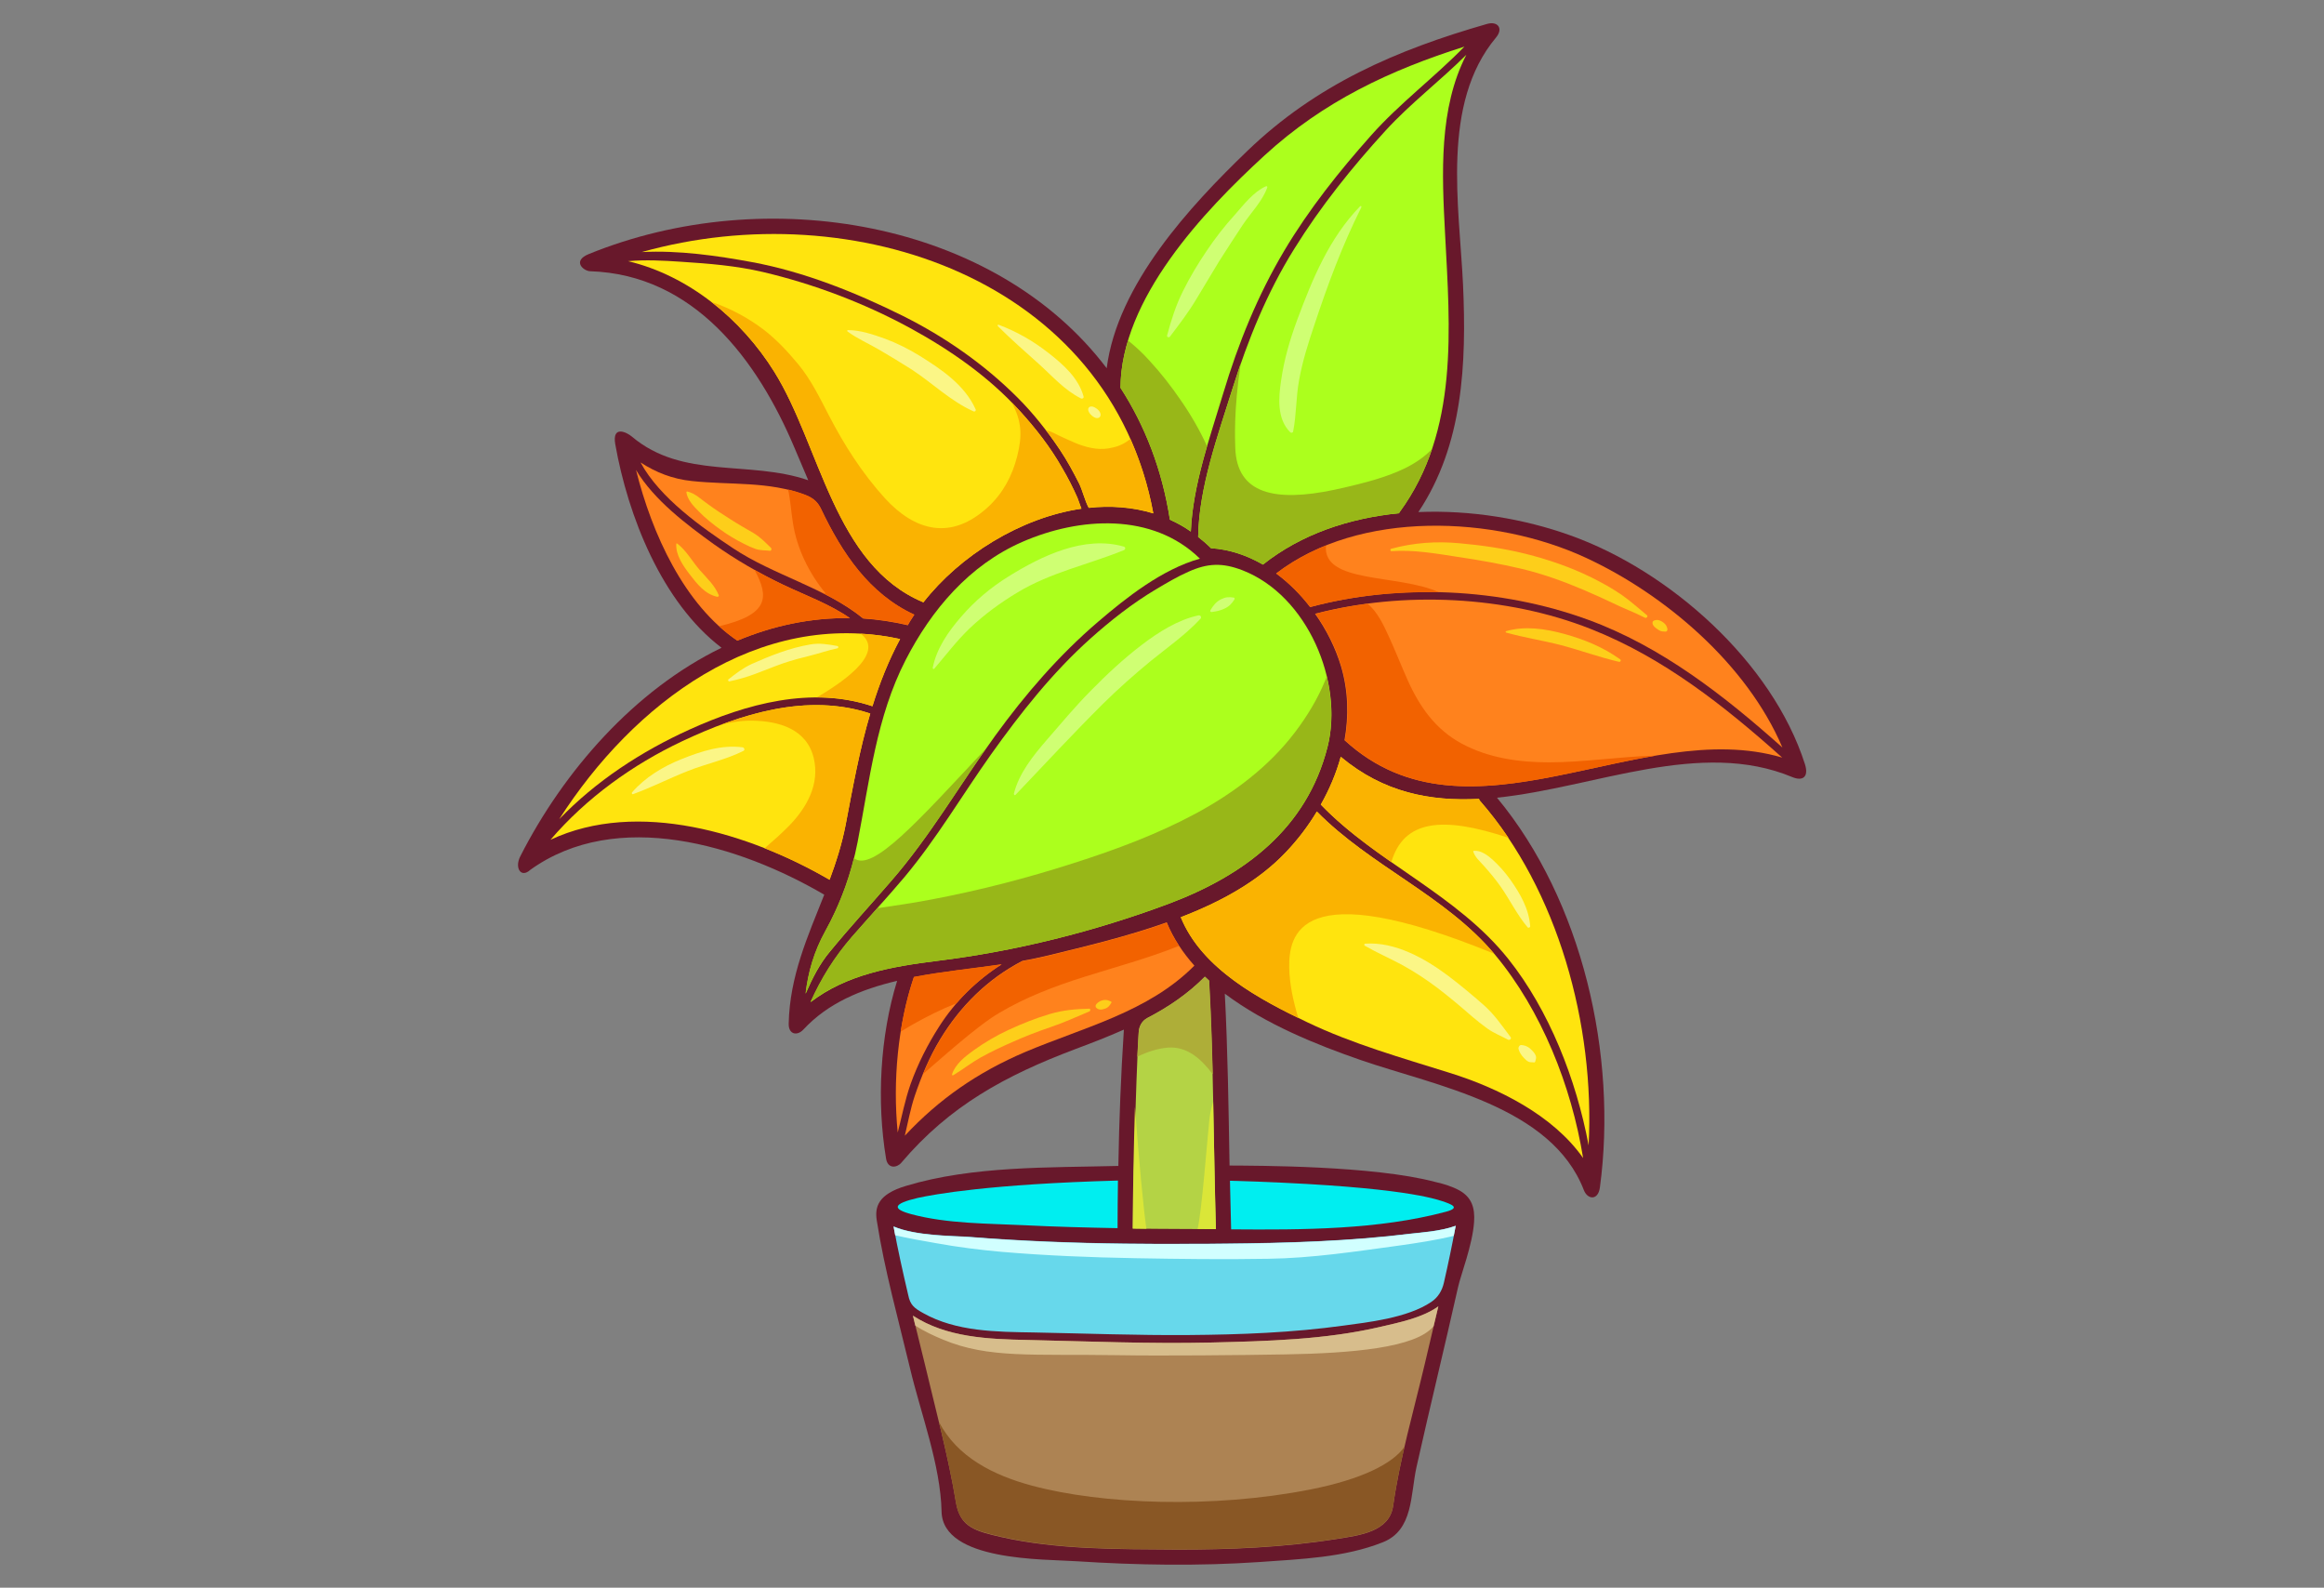<?xml version="1.0" encoding="utf-8"?>
<!-- Generator: Adobe Illustrator 25.2.0, SVG Export Plug-In . SVG Version: 6.00 Build 0)  -->
<svg version="1.1" id="e37c00f5-ff96-45aa-87ea-1a24b78ba7bd"
	 xmlns="http://www.w3.org/2000/svg" xmlns:xlink="http://www.w3.org/1999/xlink" x="0px" y="0px" viewBox="0 0 1176.6 803.7"
	 style="enable-background:new 0 0 1176.6 803.7;" xml:space="preserve">
<rect x="0" y="0" width="1176.6" height="803.7" fill="#808080" stroke="none"/>
<style type="text/css">
	.st0{fill:#68182B;}
	.st1{fill:#B4D345;}
	.st2{fill:#FFE40E;}
	.st3{fill:#67D8EB;}
	.st4{fill:#ACFF1D;}
	.st5{fill:#AD8353;}
	.st6{fill:#FAB301;}
	.st7{fill:#FF821D;}
	.st8{fill:#F26200;}
	.st9{fill:#FDCE1A;}
	.st10{fill:#FBF686;}
	.st11{fill:#CFFF73;}
	.st12{fill:#98B718;}
	.st13{fill:#AEAE38;}
	.st14{fill:#DAE638;}
	.st15{fill:#00EEF0;}
	.st16{fill:#D1FFFF;}
	.st17{fill:#D7BD8C;}
	.st18{fill:#895725;}
</style>
<g>
	<g>
		<path class="st0" d="M263.4,433.5c22-43.3,58-84.3,101.9-105.6c-30.3-23.1-47.4-66.8-53.8-103c-1.7-9.8,5.8-6.1,8.4-3.9
			c25.8,21.8,59.3,11.8,89.3,22.1c-2.4-5.6-4.7-11.1-7-16.5c-18.7-44.3-50.8-87.6-103.4-89.3c-3.4-0.1-9.3-5.2-0.7-8.7
			c89.9-36.6,205.5-17,262.2,57.8c5.4-42.4,42.3-82.2,71.2-110c34.9-33.6,75.4-51.1,121.4-64.3c5.3-1.5,8.4,2.2,4.5,6.9
			c-27.9,33.4-18.6,85-16.7,125c1.8,39.9,0.1,81.2-22.6,115.2c26.5-1.1,53.5,3.4,76.9,11.8c50,17.8,102.2,63.9,118.8,115.8
			c2.1,6.6-1.2,8.7-6.3,6.6c-46.7-19.5-99.7,5.2-149.6,10.4C801.2,456,819,534.3,810,601.1c-0.9,6.7-6.2,6.2-8.1,1.4
			c-16.4-42.7-75.1-52.8-113-65.9c-22-7.6-48.2-18.1-68.8-33.6c1.5,29,1.9,58,2.4,87c13.8,0.1,72.9,0,104.1,8.3
			c4.4,1,8.6,2.3,12.1,4.2c6.4,3.5,8.1,8.9,7.6,16.1c-0.8,11.6-6.7,26.6-8.1,32.9c-6.8,30.3-14.2,60.5-21,90.9
			c-3.2,14.2-1.5,32.1-17.1,38.3c-19.6,7.8-41.7,8.5-62.4,10c-30.9,2.1-61.9,1.6-92.8-0.4c-16.3-1.1-67.6,0.1-68.2-25.1
			c-0.5-23.7-10.6-49.8-16-72.7c-5.9-24.7-12.9-49.6-16.8-74.7c-1.1-6.9,0.7-13.3,14.8-17.5c33.8-10.2,72.5-9.2,107.5-10.1
			c0.4-23,1.3-46.1,2.8-69c-8.1,3.6-16.4,6.8-24.7,9.9c-35.2,13.3-63.5,28.6-88,57.5c-2.1,2.5-6.8,3.3-7.7-2.1
			c-4.8-28.7-3.1-61.9,5.6-90c-18.2,4.3-35,11.2-47.5,24.7c-3.1,3.3-7.5,2.5-7.4-3c0.5-24.1,9.7-44.3,18-65.3
			c-42.9-25.1-105-44-148.8-12.6C263.8,444.7,260.4,439.4,263.4,433.5z"/>
		<path class="st1" d="M610,494.4c-8.6,8.7-18.5,15.4-29.1,20.9c-2.8,1.5-4.2,4.2-4.4,7.3c-1.5,23.5-3,90.1-3,99.3
			c7.4,0.1,14.8,0.2,22.1,0.2c6.5,0,13.2,0.1,20,0.1c-1.3-41.9-1.1-84-3.5-125.8C611.4,495.7,610.7,495,610,494.4z"/>
		<g>
			<path class="st2" d="M757,483.4c-25-30-63.1-44.9-90.3-72.6c-4.5,7.5-9.8,14.4-15.6,20.5c-14.1,14.9-33,25.2-53.3,33
				c10.7,26.2,39.8,41.6,64.1,53.2c23,11,47.9,18,72.1,25.6c24.4,7.6,52.2,21.3,67.5,43.1C795.6,549.7,780.4,511.5,757,483.4z"/>
			<path class="st2" d="M349.1,369.3c28.6-13,61.8-22.1,92.6-11.8c3.6-11.6,8.1-23,14-34c-71.9-15.6-135.2,32.8-172.6,91.2
				C301.7,395.4,324.6,380.4,349.1,369.3z"/>
			<path class="st2" d="M392,188.2c23.4,37.5,30.2,97.8,75.5,116.7c18.5-23.7,49.2-42.9,80-47.4c-0.7-1.9-1.4-3.9-2-5.5
				c-2.3-5.2-4.9-10.3-7.8-15.2c-5.9-10.4-13.3-19.9-21.4-28.8c-15.8-17.4-35.4-31-56-42.2c-23.1-12.5-48.5-22.1-74-28.1
				c-13.7-3.2-27.5-4.3-41.5-5.2c-8.9-0.6-17.9-1.1-26.8-0.3C348.8,139.6,375.3,161.5,392,188.2z"/>
			<path class="st2" d="M324.9,127.6c18.7-1,38.6,1.9,55.9,5.1c26.4,4.9,52.3,15.3,76.3,27.2c21.4,10.7,41.2,24.5,58.1,41.4
				c8,8,15.1,17,21.4,26.4c3.7,5.5,6.8,11.3,9.8,17.2c1.6,3.3,2.9,8.7,4.8,12.2c11.1-1.2,22.2-0.4,32.7,2.8
				C561.9,141.3,431.7,97.6,324.9,127.6z"/>
			<path class="st2" d="M749.3,405.4c-0.3-0.3-0.4-0.6-0.5-1c-24.7,1.3-48.4-3.2-70-21.3c-2.3,8.4-5.8,16.6-10.1,24.2
				c28.7,29.7,68.8,45.4,94.9,78.1c20.7,26,34.4,60.9,40.7,94.4C807.5,518.7,788.7,450.5,749.3,405.4z"/>
			<path class="st2" d="M428.1,417.7c3.7-19.4,7.1-38.3,12.5-56.5c-31.9-10.6-65.9,0.2-95.2,14c-25.2,11.9-48.5,28.7-66.7,49.9
				c44.2-20.7,100.7-3.3,141.3,20.2C423.3,436.5,426.2,427.4,428.1,417.7z"/>
		</g>
		<path class="st3" d="M467.4,664.7c16.7,9.4,37,9.5,56.2,9.8c26,0.5,52,1.5,78.1,1.3c26.3-0.2,52.7-1.2,78.7-4.8
			c11.5-1.6,32.1-3.7,44.3-12c3.4-2.3,5.4-5.7,6.3-9.6c2.2-9.6,4.2-19.2,6-28.9c-7.7,2.8-18.3,3.4-22.4,3.9
			c-31.3,3.9-63,4.8-94.6,5.1c-0.2,0-0.3,0-0.5,0c-5.7,0.1-11.3,0.1-16.9,0.1c-10.9,0.1-21.9,0-32.8-0.1c0,0-0.1,0-0.1,0
			c-26.3-0.3-52.7-1.3-78.9-3.4c-8.1-0.6-26.9-0.4-38.4-5.3c2.1,11.6,4.7,23.2,7.4,34.7C460.8,660.5,462.7,662.1,467.4,664.7z"/>
		<g>
			<path class="st4" d="M450.9,446.3c20-22.9,35.1-49.3,52.9-73.8c15.3-21.1,32.4-40.9,52.2-57.8c14-12,32.4-26.6,51.5-31.9
				c-24-23.5-61-21.1-89.9-8.5c-26.8,11.7-46,34.3-59.1,59.8c-14.8,28.8-18.2,60.8-24.3,92.1c-3.1,16-8.5,30.9-16.3,45.1
				c-5.8,10.5-8.7,20.8-10,31.7c3.3-7.6,7-15,12.3-21.3C430.1,469.6,440.7,458.1,450.9,446.3z"/>
			<path class="st4" d="M701.4,66.2c-17,18.6-32.8,38.3-46.1,59.7C641.5,148,631.8,172,624,196.7c-7.4,23.7-17,50-17.4,75.1
				c2.2,1.7,4.4,3.6,6.5,5.7c9.3,0.6,18.2,3.6,26.3,8.3c19.5-15.5,43.7-23.5,68.9-26c0.1-0.2,0.2-0.5,0.4-0.7
				c30-41.1,25.4-92.9,22.9-141c-1.6-30.1-3.2-63.3,10.8-90.4C729.2,40.9,714.1,52.3,701.4,66.2z"/>
			<path class="st4" d="M474.5,486.4c39.8-4.9,79.3-14.8,116.9-28.8c38.5-14.4,70.2-38.1,80.7-79.5c8.3-32.7-10.1-76.6-43-89.4
				c-10.3-4-17.8-3.6-27.4,0.7c-5.7,2.5-11.2,5.8-16.6,9c-11.9,7.1-22.8,15.7-33.1,24.9c-19.2,17.2-35.3,37.6-50.2,58.5
				c-14.7,20.7-27.5,42.6-43.9,62.2c-8.6,10.2-17.7,20-26.4,30.1c-9.1,10.5-15.6,21-21.1,33.2C428.6,493.3,451.2,489.3,474.5,486.4z
				"/>
			<path class="st4" d="M567.3,196.3c12.3,19.1,21.1,41.4,25,66.8c3.6,1.6,7.2,3.6,10.6,6c1-23.7,9.7-47.7,16.4-70
				c7.6-25.3,17.4-49.5,30.9-72.2c12.5-21,27.8-40.2,44-58.4c14.5-16.3,32.1-29.4,47.2-44.9c-37.6,11.9-71.2,27.6-101.1,55
				C609.3,107,567.5,151.3,567.3,196.3z"/>
		</g>
		<path class="st5" d="M595.4,784.4c27.1,0.1,54.8-1.1,81.6-5.4c11.4-1.8,26.4-3.6,28.3-16.6c3.4-24.1,10.4-48.1,16-71.8
			c2.3-9.7,4.6-19.5,6.9-29.3c-8.3,5.9-20.1,8.2-29.5,10.4c-27.9,6.5-57.3,7.2-85.8,7.9c-30.9,0.7-61.8-0.6-92.7-1.3
			c-20.2-0.4-41.1-1.3-58-12.3c2,8.1,4,16.2,6,24.4c5.5,23.3,11.9,46.6,15.8,70.2c2.1,12.6,10.1,14.5,22.6,17.4
			C535,784.5,566.3,784.2,595.4,784.4z"/>
		<g>
			<path class="st6" d="M392,188.2c23.4,37.5,30.2,97.8,75.5,116.7c18.5-23.7,49.2-42.9,80-47.4c-0.7-1.9-1.4-3.9-2-5.5
				c-2.3-5.2-4.9-10.3-7.8-15.2c-5.9-10.4-13.3-19.9-21.4-28.8c-1.3-1.4-2.7-2.9-4.1-4.3c5.2,9.7,5.4,16.8,2.8,27.2
				c-2.5,9.9-7.1,18.6-14.6,25.6c-19,17.6-37.4,12.1-52.4-4.3c-11.6-12.8-20.7-27.1-28.6-42.4c-4.5-8.7-8.8-17.5-15-25.1
				c-5.4-6.5-10.9-12.5-17.6-17.7c-7.5-5.7-16.7-10.9-26.5-14.1C372.9,162.7,383.7,174.8,392,188.2z"/>
			<path class="st6" d="M413.6,353c9.4,0,18.9,1.4,28.1,4.5c3.6-11.6,8.1-23,14-34c-6.7-1.5-13.3-2.4-19.9-2.7
				C449.3,331.1,423.6,347.1,413.6,353z"/>
			<path class="st6" d="M666.7,410.8c-4.5,7.5-9.8,14.4-15.6,20.5c-14.1,14.9-33,25.2-53.3,33c10,24.5,36.2,39.6,59.5,51
				c-2.5-8.3-4.4-16.9-4.6-25.4c-0.2-16.3,4.3-47.9,103.8-7.1C731.5,453.2,693.7,438.3,666.7,410.8z"/>
			<path class="st6" d="M749.3,405.4c-0.3-0.3-0.4-0.6-0.5-1c-24.7,1.3-48.4-3.2-70-21.3c-2.3,8.4-5.8,16.6-10.1,24.2
				c10.7,11.1,23.1,20.3,35.7,29.1c6.3-21.3,25.7-23.5,59.3-12.3C759.2,417.5,754.5,411.3,749.3,405.4z"/>
			<path class="st6" d="M387.1,429.4c11.7,4.6,22.8,10.1,32.9,16c3.3-8.9,6.2-18,8.1-27.7c3.7-19.4,7.1-38.3,12.5-56.5
				c-25.1-8.4-51.5-3.4-75.9,5.8c5.3-1.4,10.7-2.3,16.2-2.2c13.6,0.2,27.6,4.3,31.1,19c3.1,13.1-3.5,24.9-12.3,34
				C395.7,421.9,391.4,425.7,387.1,429.4z"/>
			<path class="st6" d="M546.1,224.9c-2.9-1.1-5.7-2.5-8.5-3.7c-2.7-1.1-5-2.9-7.9-3.3c2.4,3.2,4.7,6.4,6.9,9.7
				c3.7,5.5,6.8,11.3,9.8,17.2c1.6,3.3,2.9,8.7,4.8,12.2c11.1-1.2,22.2-0.4,32.7,2.8c-2.5-13.5-6.4-26-11.6-37.6
				c-2.6,2.1-5.5,3.6-8.8,4.3C557.5,228.1,551.8,227,546.1,224.9z"/>
		</g>
		<g>
			<path class="st7" d="M519.1,532.5c29.6-12.5,62.3-20.2,85.6-43.7c-5.8-6.5-10.7-13.8-14-21.9c-20.2,7.2-41.4,12.2-60.2,16.8
				c-4.2,1-8.5,1.9-12.9,2.7c-17.4,9-31.2,22.6-41.5,39.5c-5.5,9-9.6,18.9-13,28.9c-2.2,6.6-3.4,13.4-5,20.1
				C475.4,556.4,494.9,542.8,519.1,532.5z"/>
			<path class="st7" d="M373.3,324.3c17.9-7.5,37.1-11.7,57-11.4c-10.4-7.2-22.5-11.5-33.8-16.9c-12.3-5.9-24.1-12.7-35.2-20.6
				c-13.3-9.6-30.2-22.2-39.3-37.5C330.1,270.3,346.4,306.1,373.3,324.3z"/>
			<path class="st7" d="M459.6,316.5c0.8-1.4,1.6-2.8,2.5-4.1c0.3-0.4,0.5-0.8,0.8-1.2c-22.8-10.5-36.6-31.2-47.2-53.5
				c-1.5-3.1-3.5-5.4-7.9-7.1c-18.6-7.1-37.8-5-57.5-7.1c-9.8-1-18.3-4.4-26-9.4c9.7,18,31.3,33.1,46.8,43.4
				c20.7,13.8,46.7,19.9,65.9,35.6C444.5,313.6,452,314.7,459.6,316.5z"/>
			<path class="st7" d="M454.5,573.3c2.1-8.2,3.7-16.5,6.5-24.5c3.7-10.3,8.6-20,14.5-29.2c8.2-12.8,19-23.4,31.6-31.4
				c-14.5,2.1-29.7,3.6-44.4,6.4C454.6,518.6,451.9,547.2,454.5,573.3z"/>
			<path class="st7" d="M902.3,383.5c-29.2-26.1-60.1-50.6-96.9-65.1c-42.7-16.9-95.1-19.3-139.6-7.7c5.9,8.3,10.4,17.5,13.1,26.5
				c3.7,12.4,4,25.1,1.8,37.5C743.6,432.4,830.6,362.2,902.3,383.5z"/>
			<path class="st7" d="M802.8,282.3c-46-21.3-114.6-24.4-156.7,8c6.5,4.8,12.3,10.6,17.2,17c45-12.1,96.7-9.6,140.4,6.3
				c37.4,13.6,69.2,38.5,98.7,64.8C884.4,336.1,842.8,300.8,802.8,282.3z"/>
		</g>
		<g>
			<path class="st8" d="M364.1,317c2.9,2.7,6,5.1,9.2,7.3c17.9-7.5,37.1-11.7,57-11.4c-10.4-7.2-22.5-11.5-33.8-16.9
				c-4.9-2.3-9.7-4.8-14.5-7.5C389.5,302.2,389.3,311.1,364.1,317z"/>
			<path class="st8" d="M548.9,494.5c15.8-5,32.4-9.4,48-15.7c-2.4-3.7-4.5-7.6-6.2-11.7c-20.2,7.2-41.4,12.2-60.2,16.8
				c-4.2,1-8.5,1.9-12.9,2.7c-17.4,9-31.2,22.6-41.5,39.5c-3.4,5.6-6.3,11.6-8.8,17.6c6.4-5.4,27.1-24.3,38.5-30.9
				C519.2,504.8,534,499.2,548.9,494.5z"/>
			<path class="st8" d="M646.1,290.3c6.5,4.8,12.3,10.6,17.2,17c20.8-5.6,43-8,65.2-7.5c-20.8-9.4-59-4.2-57.2-23.7
				C662.3,279.8,653.7,284.5,646.1,290.3z"/>
			<path class="st8" d="M784.1,385.9c-15,0-30.5-2.2-43.9-9.4c-13.5-7.2-21.6-18.9-27.7-32.6c-3.2-7.2-6.1-14.6-9.4-21.8
				c-2.7-5.9-5.7-12.3-10.7-16.5c-9,1.2-17.9,2.9-26.4,5.1c5.9,8.3,10.4,17.5,13.1,26.5c3.7,12.4,4,25.1,1.8,37.5
				c45,41.3,102.2,17.1,157.4,7.8c-0.1,0-0.3,0-0.4,0C819.8,383,802,385.9,784.1,385.9z"/>
			<path class="st8" d="M418.1,300.5c-0.8-0.2-1.5-0.5-2.3-0.7c7.5,3.8,14.8,8,21.2,13.2c7.4,0.5,15,1.6,22.6,3.4
				c0.8-1.4,1.6-2.8,2.5-4.1c0.3-0.4,0.5-0.8,0.8-1.2c-22.8-10.5-36.6-31.2-47.2-53.5c-1.5-3.1-3.5-5.4-7.9-7.1
				c-2.9-1.1-5.8-2-8.8-2.7c1.2,5.4,1.5,10.9,2.4,16.6C403.4,277.7,409.6,290.2,418.1,300.5z"/>
			<path class="st8" d="M484.2,507.9c6.6-7.7,14.4-14.3,22.9-19.8c-14.5,2.1-29.7,3.6-44.4,6.4c-3,8.8-5.2,18.1-6.7,27.7
				c7.3-4.5,14.8-8.5,22.6-12C480.5,509.4,482.3,508.7,484.2,507.9z"/>
		</g>
		<path class="st9" d="M551.5,512c-6.6,2.8-13,5.7-19.8,8c-6.5,2.2-12.9,4.7-19.2,7.5c-5.4,2.4-10.8,4.9-16,7.8
			c-4.8,2.7-9.1,6.1-13.9,9c-0.3,0.2-0.8-0.1-0.6-0.5c1.7-5.2,6.6-9,10.9-12.1c5.6-4,11.5-7.5,17.8-10.4c6.7-3.1,13.7-5.9,20.8-8
			c6.7-2,13-2.5,19.9-2.7C552.2,510.6,552.2,511.7,551.5,512z M562.3,506.9c-0.8-0.3-1.5-0.7-2.4-0.7c-1-0.1-2.1,0.2-2.9,0.6
			c-0.8,0.4-3.1,1.9-2.1,3.2c1.1,1.3,2.8,1.2,4.2,0.7c1.8-0.5,2.6-1.5,3.5-3C562.9,507.4,562.7,507,562.3,506.9z M381.6,269.9
			c-4-2.3-8-4.6-11.9-7.1c-3.8-2.4-7.6-4.9-11.3-7.6c-3.3-2.3-6.3-5.4-10.4-6.4c-0.3-0.1-0.5,0.2-0.5,0.5c0.7,3.9,3.6,6.9,6.3,9.6
			c3.4,3.5,7.2,6.5,11.1,9.3c3.7,2.7,7.8,5.1,11.8,7.1c1.9,1,3.9,1.9,5.9,2.6c2.4,0.8,4.7,0.6,7.2,0.9c0.7,0.1,1-0.9,0.6-1.4
			C387.5,274.6,385.2,272.1,381.6,269.9z M354.4,288.7c-3.9-4.4-6.9-10.1-11.6-13.6c-0.2-0.1-0.4,0-0.4,0.2
			c-0.4,5.7,3.6,11.3,6.9,15.6c3.7,4.8,7.6,9.8,13.8,11.2c0.4,0.1,1-0.3,0.8-0.8C361.8,296.2,358,292.8,354.4,288.7z M821,301.1
			c-4.8-3.3-9.9-6.1-15.1-8.7c-10.7-5.3-22.1-9.2-33.7-12.1c-10.9-2.7-22.2-4.3-33.3-5.3c-11.8-1.1-23.1-0.3-34.6,2.8
			c-0.6,0.2-0.5,1.2,0.2,1.2c11.1-0.8,22.6,1.2,33.5,2.9c10.8,1.6,21.6,3.5,32.2,6c11,2.6,21.7,6.5,32,10.9
			c4.9,2.1,9.8,4.3,14.6,6.6c5.2,2.6,10.8,4.6,16,7.3c0.8,0.4,1.7-0.7,1-1.3C829.5,307.9,825.6,304.3,821,301.1z M843.9,317.4
			c-0.3-1.1-1.4-2.1-2.4-2.7c-1-0.6-2.2-1.1-3.3-0.8c-0.5,0.1-1.3,0.3-1.5,0.9c-0.5,1.8,1.7,3.2,2.9,4c0.7,0.5,2.1,1.1,3,0.8
			c-0.4,0.1,0.6,0.2,0.8,0.1c0.2-0.1,0.5-0.1,0.6-0.4C844.4,318.8,844.1,317.9,843.9,317.4z M820.2,333.7
			c-8.8-6.2-17.8-9.9-28.2-12.8c-9.5-2.6-19.9-4.2-29.5-1.4c-0.3,0.1-0.3,0.6,0,0.7c9.2,2.6,18.7,4,27.9,6.4
			c9.8,2.6,19.3,6.1,29.2,8.4C820.5,335.2,820.9,334.1,820.2,333.7z"/>
		<path class="st10" d="M376.4,380.1c-9,4.5-18.9,6.5-28.2,10.2c-9.4,3.7-18.3,8.3-27.7,11.7c-0.5,0.2-0.8-0.5-0.5-0.9
			c6.7-7.7,15.7-13.1,25.2-16.9c9.8-3.9,20.1-7.3,30.8-5.9C376.8,378.5,377.3,379.6,376.4,380.1z M423.9,327
			c-4.5-0.8-8.9-1.6-13.5-0.8c-5.3,0.9-10.4,2.3-15.5,4.1c-4.8,1.7-9.6,3.7-14.3,5.8c-4.5,2.1-8,4.8-11.8,7.8
			c-0.5,0.4,0.1,1.2,0.6,1c4.6-1,8.8-2.2,13.3-3.9c4.6-1.7,9.1-3.6,13.7-5.2c4.6-1.6,9.3-2.8,14.1-4c4.5-1.1,8.9-2.7,13.4-3.6
			C424.6,328.1,424.6,327.1,423.9,327z M465.6,180.1c-5.7-3.5-11.5-6.4-17.7-8.7c-5.9-2.1-12.3-4.3-18.6-4.3c-0.4,0-0.5,0.5-0.2,0.7
			c5,3.7,10.9,6.2,16.3,9.4c5.4,3.2,10.8,6.4,16.1,9.8c10.6,6.9,19.7,16,31.3,21.2c0.8,0.4,1.5-0.4,1.1-1.1
			C488.4,194.9,476.7,187,465.6,180.1z M531,178.8c-7.9-6.2-16.1-10.9-25.4-14.4c-0.4-0.2-0.7,0.4-0.4,0.7
			c6.6,6.6,13.6,12.7,20.6,19c6.9,6.2,13.1,13.4,21.5,17.6c0.7,0.3,1.5-0.2,1.3-1C546,191.3,538.4,184.6,531,178.8z M555,206.7
			c-3.6-2.5-5.8,0.5-2.3,3.6C556.5,213.8,559.4,209.7,555,206.7z M751,508.6c-5.8-5.1-11.7-10-17.9-14.7
			c-11.6-8.7-26.9-17.3-41.9-16.2c-0.5,0-0.7,0.7-0.3,1c6.1,3.5,12.5,6.3,18.7,9.6c6.4,3.5,12.5,7.5,18.3,11.9
			c5.9,4.5,11.6,9.3,17.2,14.2c2.6,2.2,5.2,4.3,8,6.3c3.2,2.3,6.9,3.7,10.4,5.6c0.8,0.4,1.9-0.5,1.3-1.3
			C760.4,519.2,756.6,513.5,751,508.6z M777.6,534.6c-0.4-1.1-1-1.9-1.8-2.7c-1.5-1.7-3.2-2.7-5.5-2.9c-1-0.1-1.7,1.1-1.5,2
			c0.5,1.8,1.4,3.1,2.7,4.5c0.7,0.7,1.4,1.5,2.3,1.9c0.9,0.5,1.7,0.2,2.7,0.4c0.4,0.1,0.8-0.2,0.8-0.6
			C777.5,536.3,777.9,535.5,777.6,534.6z M751.1,438.1c3,3.4,5.9,6.8,8.5,10.5c4.8,6.8,8.4,14.4,13.8,20.8c0.4,0.5,1.4,0.1,1.3-0.6
			c-0.6-8.7-5-16.3-9.9-23.3c-2.7-3.8-5.7-7.2-9.1-10.3c-2.4-2.2-6.1-4.9-9.5-4.5c-0.2,0-0.4,0.2-0.3,0.4
			C746.7,433.8,749.2,436,751.1,438.1z"/>
		<g>
			<path class="st11" d="M514.1,402.4c14.7-15.4,29.2-31.1,44.3-46.1c7.7-7.6,15.8-14.8,24.2-21.7c8.5-6.9,17.8-13.4,25.2-21.4
				c0.7-0.7,0-1.9-1-1.7c-10.4,2.2-20.3,8.5-28.7,14.9c-9.3,7.1-17.9,15.1-26.1,23.5c-7.7,7.8-14.8,16.3-22,24.6
				c-7,8.1-14.1,16.9-16.7,27.3C513.3,402.4,513.8,402.7,514.1,402.4L514.1,402.4z"/>
		</g>
		<g>
			<path class="st11" d="M473,338.5c5.9-6.9,11.4-14.2,18-20.5c7.4-7,15.6-13,24.3-18.2c16.8-10.1,35.7-14,53.7-21.3
				c0.8-0.3,1-1.5,0-1.8c-20-5.8-41.7,4.7-58.4,15.1c-8.9,5.5-17.1,12.4-23.9,20.3c-6.6,7.6-12.5,16-14.5,26
				C472.2,338.5,472.7,338.9,473,338.5L473,338.5z"/>
		</g>
		<g>
			<path class="st11" d="M688.6,104.4c-15.6,16.1-24.1,36.7-31.8,57.4c-3.7,10-6.7,20.2-8.2,30.8c-1.3,8.7-2.2,19.4,4.6,26.2
				c0.5,0.5,1.4,0.3,1.5-0.4c1.7-8.6,1.4-17.3,3-25.9c1.7-9.6,4.7-19,7.8-28.2c6.7-20.2,14.1-40.2,23.7-59.3
				C689.5,104.5,689,104.1,688.6,104.4L688.6,104.4z"/>
		</g>
		<g>
			<path class="st11" d="M640.9,94.3c-6.3,2.8-11.3,9.4-15.8,14.5c-5.2,5.7-9.9,11.8-14.2,18.2c-4.4,6.5-8.5,13.3-12,20.4
				c-3.6,7.2-5.9,14.5-8,22.3c-0.3,1,1,1.4,1.5,0.6c4.7-6.2,9.3-12.2,13.3-18.9c3.9-6.3,7.6-12.8,11.5-19.1c3.9-6.2,8-12.4,12-18.5
				c4-6,10-12,12.4-18.9C641.8,94.4,641.2,94.1,640.9,94.3L640.9,94.3z"/>
		</g>
		<g>
			<path class="st11" d="M613.5,309.8c2.4-0.3,4.2-0.7,6.4-1.7c2.4-1.1,3.7-2.5,5.1-4.7c0.2-0.3,0-0.9-0.4-0.9
				c-2.5-0.4-4.1-0.3-6.5,0.9c-2.5,1.3-3.9,3.2-5.3,5.5C612.5,309.5,613,309.9,613.5,309.8L613.5,309.8z"/>
		</g>
		<g>
			<path class="st12" d="M624,196.7c-7.4,23.7-17,50-17.4,75.1c2.2,1.7,4.4,3.6,6.5,5.7c9.3,0.6,18.2,3.6,26.3,8.3
				c19.5-15.5,43.7-23.5,68.9-26c0.1-0.2,0.2-0.5,0.4-0.7c7.3-10,12.6-20.7,16.3-31.8c-7.9,8.3-19,12.5-28.9,15.5
				c-3.9,1.2-11.6,3.2-20.4,5.1c-30.3,6.4-49.5,2.1-50.3-21.1c-0.1-4.1-0.9-19,2.8-43.1C626.8,188,625.4,192.3,624,196.7z"/>
			<path class="st12" d="M474.5,486.4c39.8-4.9,79.3-14.8,116.9-28.8c38.5-14.4,70.2-38.1,80.7-79.5c2.8-11.2,2.5-23.6-0.4-35.7
				c-0.2,0.7-0.5,1.4-0.8,2.1c-3.8,9.3-9.2,18.2-15.3,26.2c-13.2,17.4-31,30.7-50,41c-19.7,10.6-40.7,18.4-62,25.2
				c-23.6,7.6-47.6,13.8-71.9,18.4c-9,1.7-18.1,3.1-27.2,4.4c1.2-1.4,2.3-2.8,3.4-4.2c-5.5,6.2-11,12.3-16.5,18.5
				c-9.1,10.5-15.6,21-21.1,33.2C428.6,493.3,451.2,489.3,474.5,486.4z"/>
			<path class="st12" d="M450.9,446.3c18.3-21,32.5-44.8,48.4-67.5c-34.3,36.6-57.6,63-67,55.6c-3.2,12.9-8,25.2-14.5,36.9
				c-5.8,10.5-8.7,20.8-10,31.7c3.3-7.6,7-15,12.3-21.3C430.1,469.6,440.7,458.1,450.9,446.3z"/>
			<path class="st12" d="M592.3,263c3.6,1.6,7.2,3.6,10.6,6c0.6-14.4,4.1-29,8.2-43.2c-3.7-8-8.1-15.7-13.1-22.9
				c-4.9-7.2-10.2-14-16.1-20.4c-2.9-3.2-6-6.2-9.4-9c-0.5-0.4-0.9-0.8-1.4-1.1c-2.4,7.9-3.8,15.9-3.8,24
				C579.6,215.3,588.3,237.6,592.3,263z"/>
		</g>
		<path class="st13" d="M610,494.4c-8.6,8.7-18.5,15.4-29.1,20.9c-2.8,1.5-4.2,4.2-4.4,7.3c-0.3,4.1-0.5,8.2-0.7,12.3
			c5-2.4,10.3-4.2,15.6-4.6c9.9-0.7,17,6.1,22.6,13.5c-0.4-15.8-0.9-31.6-1.8-47.4C611.4,495.7,610.7,495,610,494.4z"/>
		<g>
			<path class="st14" d="M573.8,593.3c0,0.3,0,0.6,0,0.9c-0.2,9.3-0.3,18.5-0.3,27.7c2.3,0,4.6,0.1,6.9,0.1
				c-1.4-9.5-3.8-34.7-5.8-61.6C574.3,571.4,574,582.3,573.8,593.3z"/>
			<path class="st14" d="M606.3,622.1c3.1,0,6.2,0.1,9.3,0.1c-0.6-21.5-0.9-43-1.4-64.5c-2,6.8-1.9,9.5-2.2,12.1
				C611.2,576.8,608.4,614,606.3,622.1z"/>
		</g>
		<g>
			<path class="st15" d="M730.1,608c-6.1-2-27.6-8-107.4-10.3c0.2,8.2,0.4,16.4,0.6,24.6c36.4,0.3,74.6,0.2,108.7-8.9
				C739.5,611.4,735.2,609.7,730.1,608z"/>
			<path class="st15" d="M461.3,614.6c18.2,4.9,38.6,4.7,57,5.6c15.8,0.8,31.7,1.2,47.5,1.5c0-8,0.1-16,0.2-24.1
				c-65.3,1.8-93.1,7-101.4,8.8C451.8,609.4,451.7,612,461.3,614.6z"/>
		</g>
		<path class="st16" d="M714.6,624.5c-31.3,3.9-63,4.8-94.6,5.1v0v0h0c-0.2,0-0.3,0-0.5,0c-5.7,0.1-11.3,0.1-16.9,0.1
			c-10.9,0.1-21.9,0-32.8-0.1c-0.1,0-0.1,0-0.1,0c-26.3-0.3-52.7-1.3-78.9-3.4c-8.1-0.6-26.9-0.4-38.4-5.3c0.3,1.5,0.5,2.9,0.8,4.4
			c6.9,1.6,13.9,2.8,20.7,4c11,2,22.1,3.4,33.3,4.4c22.4,1.9,44.9,2.8,67.3,3.2c22.5,0.4,45,0.7,67.5,0.3
			c22.4-0.3,44.3-3.7,66.4-6.7c9.2-1.3,18.5-2.7,27.6-4.9c0.3-1.7,0.7-3.4,1-5.1C729.2,623.4,718.7,624,714.6,624.5z"/>
		<path class="st17" d="M698.7,671.7c-27.9,6.5-57.3,7.2-85.8,7.9c-30.9,0.7-61.8-0.6-92.7-1.3c-20.2-0.4-41.1-1.3-58-12.3
			c0.4,1.7,0.8,3.3,1.2,5c4.4,2.9,9.4,5.2,14,7.1c23.2,9.7,45.8,7.2,88.1,7.9c22.9,0.4,62.6,0,85.5-0.4c32.8-0.6,65.9-3.2,74.8-14.3
			c0.8-3.3,1.6-6.7,2.4-10C719.9,667.2,708.1,669.5,698.7,671.7z"/>
		<path class="st18" d="M663.3,754c-49.2,9.7-105.4,7.6-141-2c-19.3-5.2-37.7-14.4-46.9-32.2c3.2,13.5,6.3,27,8.5,40.6
			c2.1,12.6,10.1,14.5,22.6,17.4c28.5,6.6,59.8,6.3,88.9,6.5c27.1,0.1,54.8-1.1,81.6-5.4c11.4-1.8,26.4-3.6,28.3-16.6
			c1.4-10,3.5-20.1,5.8-30C705.2,740.9,689.3,748.9,663.3,754z"/>
	</g>
</g>
</svg>

